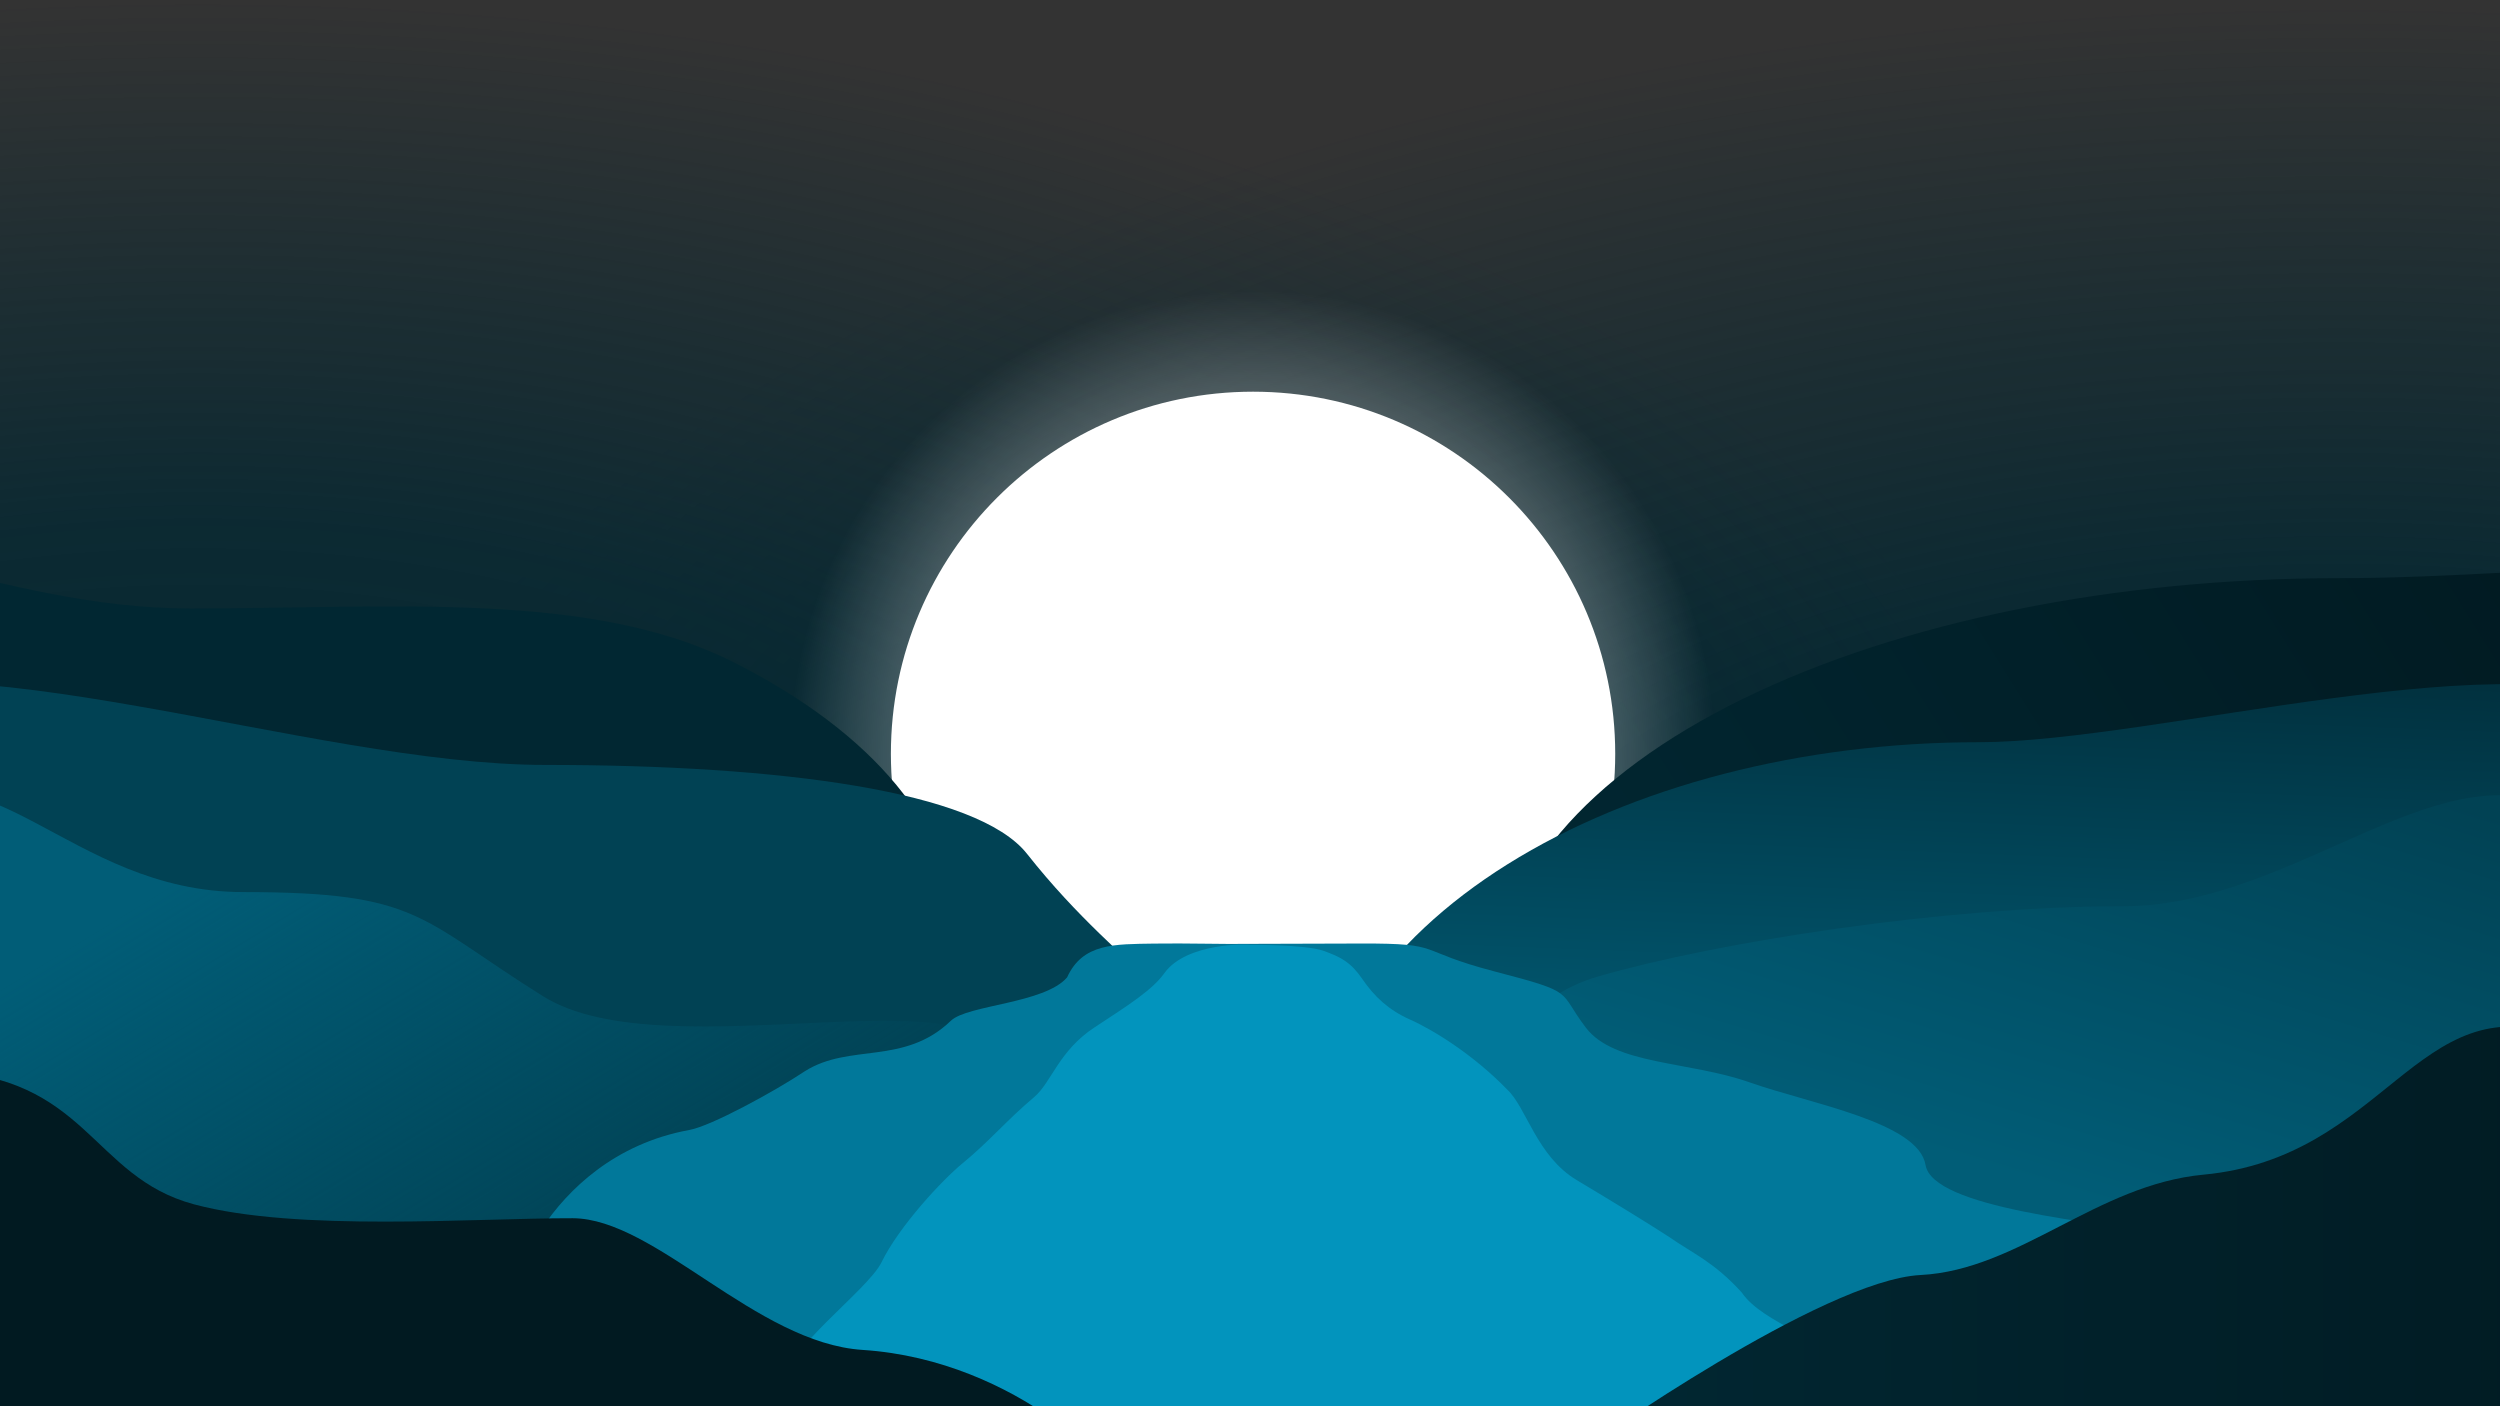 <?xml version="1.0" encoding="UTF-8" standalone="no"?>
<svg
   xmlns:dc="http://purl.org/dc/elements/1.1/"
   xmlns:cc="http://creativecommons.org/ns#"
   xmlns:rdf="http://www.w3.org/1999/02/22-rdf-syntax-ns#"
   xmlns:svg="http://www.w3.org/2000/svg"
   xmlns="http://www.w3.org/2000/svg"
   xmlns:xlink="http://www.w3.org/1999/xlink"
   xmlns:sodipodi="http://sodipodi.sourceforge.net/DTD/sodipodi-0.dtd"
   xmlns:inkscape="http://www.inkscape.org/namespaces/inkscape"
   sodipodi:docname="Background.svg"
   id="svg872"
   version="1.1"
   viewBox="0 0 1600 900"
   inkscape:version="0.92.4 (5da689c313, 2019-01-14)">
  <rect x="0" y="0" width="1600" height="900" fill="#333333" stroke="none"/>
  <defs
     id="defs876">
    <linearGradient
       inkscape:collect="always"
       id="linearGradient4972">
      <stop
         style="stop-color:#012732;stop-opacity:1"
         offset="0"
         id="stop4968" />
      <stop
         style="stop-color:#011a21;stop-opacity:1"
         offset="1"
         id="stop4970" />
    </linearGradient>
    <linearGradient
       id="linearGradient4952"
       inkscape:collect="always">
      <stop
         id="stop4948"
         offset="0"
         style="stop-color:#015d77;stop-opacity:1;" />
      <stop
         id="stop4950"
         offset="1"
         style="stop-color:#012732;stop-opacity:1" />
    </linearGradient>
    <linearGradient
       inkscape:collect="always"
       id="linearGradient4936">
      <stop
         style="stop-color:#015d77;stop-opacity:1;"
         offset="0"
         id="stop4932" />
      <stop
         style="stop-color:#015d77;stop-opacity:0;"
         offset="1"
         id="stop4934" />
    </linearGradient>
    <linearGradient
       inkscape:collect="always"
       id="linearGradient4928">
      <stop
         style="stop-color:#015d77;stop-opacity:1;"
         offset="0"
         id="stop4924" />
      <stop
         style="stop-color:#014254;stop-opacity:1"
         offset="1"
         id="stop4926" />
    </linearGradient>
    <linearGradient
       id="linearGradient4882"
       inkscape:collect="always">
      <stop
         id="stop4878"
         offset="0"
         style="stop-color:#012732;stop-opacity:1;" />
      <stop
         style="stop-color:#012732;stop-opacity:0.78;"
         offset="0.438"
         id="stop4884" />
      <stop
         id="stop4880"
         offset="1"
         style="stop-color:#012732;stop-opacity:0;" />
    </linearGradient>
    <linearGradient
       inkscape:collect="always"
       id="linearGradient4873">
      <stop
         style="stop-color:#012732;stop-opacity:1;"
         offset="0"
         id="stop4869" />
      <stop
         id="stop4886"
         offset="0.428"
         style="stop-color:#012732;stop-opacity:0.8;" />
      <stop
         style="stop-color:#012732;stop-opacity:0;"
         offset="1"
         id="stop4871" />
    </linearGradient>
    <linearGradient
       inkscape:collect="always"
       id="linearGradient4845">
      <stop
         style="stop-color:#ffffff;stop-opacity:1;"
         offset="0"
         id="stop4841" />
      <stop
         style="stop-color:#ffffff;stop-opacity:0;"
         offset="1"
         id="stop4843" />
    </linearGradient>
    <radialGradient
       inkscape:collect="always"
       xlink:href="#linearGradient4845"
       id="radialGradient4847"
       cx="801.956"
       cy="482.466"
       fx="801.956"
       fy="482.466"
       r="320.621"
       gradientUnits="userSpaceOnUse"
       gradientTransform="matrix(0.924,0,0,0.924,60.601,36.458)" />
    <radialGradient
       inkscape:collect="always"
       xlink:href="#linearGradient4882"
       id="radialGradient4865"
       cx="126.795"
       cy="595.531"
       fx="126.795"
       fy="595.531"
       r="580.671"
       gradientTransform="matrix(2.044,0,0,1.028,-132.395,-16.655)"
       gradientUnits="userSpaceOnUse" />
    <radialGradient
       inkscape:collect="always"
       xlink:href="#linearGradient4873"
       id="radialGradient4875"
       cx="1496.5"
       cy="633.489"
       fx="1496.5"
       fy="633.489"
       r="713.707"
       gradientTransform="matrix(1.809,0,0,0.885,-1210.218,73.092)"
       gradientUnits="userSpaceOnUse" />
    <linearGradient
       inkscape:collect="always"
       xlink:href="#linearGradient4928"
       id="linearGradient4930"
       x1="1260.256"
       y1="744.788"
       x2="1351.938"
       y2="446.124"
       gradientUnits="userSpaceOnUse" />
    <linearGradient
       inkscape:collect="always"
       xlink:href="#linearGradient4936"
       id="linearGradient4938"
       x1="177.674"
       y1="524.019"
       x2="363.424"
       y2="829.295"
       gradientUnits="userSpaceOnUse" />
    <linearGradient
       inkscape:collect="always"
       xlink:href="#linearGradient4952"
       id="linearGradient4946"
       x1="1280.869"
       y1="711.823"
       x2="1294.438"
       y2="362.935"
       gradientUnits="userSpaceOnUse" />
    <linearGradient
       inkscape:collect="always"
       xlink:href="#linearGradient4972"
       id="linearGradient4974"
       x1="1061.199"
       y1="737.701"
       x2="1657.098"
       y2="365.242"
       gradientUnits="userSpaceOnUse" />
    <linearGradient
       inkscape:collect="always"
       xlink:href="#linearGradient4972"
       id="linearGradient4990"
       x1="1015.972"
       y1="826.96"
       x2="1736.36"
       y2="826.96"
       gradientUnits="userSpaceOnUse" />
  </defs>
  <sodipodi:namedview
     pagecolor="#ffffff"
     bordercolor="#666666"
     borderopacity="1"
     objecttolerance="10"
     gridtolerance="10"
     guidetolerance="10"
     inkscape:pageopacity="0"
     inkscape:pageshadow="2"
     inkscape:window-width="1920"
     inkscape:window-height="1017"
     id="namedview874"
     showgrid="false"
     inkscape:zoom="0.61911127"
     inkscape:cx="862.8676"
     inkscape:cy="714.6572"
     inkscape:window-x="1672"
     inkscape:window-y="-8"
     inkscape:window-maximized="1"
     inkscape:current-layer="layer3"
     showguides="true"
     inkscape:guide-bbox="true"
     inkscape:snap-midpoints="true"
     inkscape:snap-nodes="true"
     inkscape:snap-intersection-paths="true">
    <sodipodi:guide
       position="268.126,297.2"
       orientation="0,1"
       id="guide4741"
       inkscape:locked="false" />
    <sodipodi:guide
       position="950,600"
       orientation="0,1"
       id="guide4743"
       inkscape:locked="false" />
    <sodipodi:guide
       position="800,300"
       orientation="1,0"
       id="guide4747"
       inkscape:locked="false" />
  </sodipodi:namedview>
  <g
     inkscape:groupmode="layer"
     id="layer1"
     inkscape:label="Background"
     style="display:none">
    <rect
       width="1600"
       height="900"
       id="rect846"
       style="fill:#011a21;fill-opacity:1"
       x="0"
       y="0" />
    <path
       inkscape:connector-curvature="0"
       style="opacity:1;fill:#012732;fill-opacity:1;stroke:none;stroke-width:1;stroke-linecap:round;stroke-linejoin:round;stroke-miterlimit:4;stroke-dasharray:none;stroke-opacity:1;paint-order:normal"
       d="M 8.21,-172.393 H 108.718 v 90.228 H 8.21 Z"
       id="rect4584" />
    <path
       style="opacity:1;fill:#0294bd;fill-opacity:1;stroke:none;stroke-width:1;stroke-linecap:round;stroke-linejoin:round;stroke-miterlimit:4;stroke-dasharray:none;stroke-opacity:1;paint-order:normal"
       d="m 411.383,-172.393 h 100.508 v 90.228 H 411.383 Z"
       id="rect4586"
       inkscape:connector-curvature="0" />
    <g
       transform="translate(-52.323,59.46)"
       id="g4602">
      <path
         id="path4596"
         style="opacity:1;fill:#01789a;fill-opacity:1;stroke:none;stroke-width:1;stroke-linecap:round;stroke-linejoin:round;stroke-miterlimit:4;stroke-dasharray:none;stroke-opacity:1;paint-order:normal"
         d="m 362.056,-231.853 c 0,0 101.65,0 101.65,0 0,0 0,90.228 0,90.228 0,0 -101.65,0 -101.65,0 0,0 0,-90.228 0,-90.228"
         inkscape:connector-curvature="0" />
      <path
         id="path4598"
         style="opacity:1;fill:#015d77;fill-opacity:1;stroke:none;stroke-width:1;stroke-linecap:round;stroke-linejoin:round;stroke-miterlimit:4;stroke-dasharray:none;stroke-opacity:1;paint-order:normal"
         d="m 261.548,-231.853 c 0,0 100.508,0 100.508,0 0,0 0,90.228 0,90.228 0,0 -100.508,0 -100.508,0 0,0 0,-90.228 0,-90.228"
         inkscape:connector-curvature="0" />
      <path
         id="path4600"
         style="opacity:1;fill:#014254;fill-opacity:1;stroke:none;stroke-width:1;stroke-linecap:round;stroke-linejoin:round;stroke-miterlimit:4;stroke-dasharray:none;stroke-opacity:1;paint-order:normal"
         d="m 161.041,-231.853 c 0,0 100.508,0 100.508,0 0,0 0,90.228 0,90.228 0,0 -100.508,0 -100.508,0 0,0 0,-90.228 0,-90.228"
         inkscape:connector-curvature="0" />
    </g>
    <path
       id="path4770"
       d="M -92.298,-172.393 H 8.21 v 90.228 H -92.298 Z"
       style="opacity:1;fill:#011a21;fill-opacity:1;stroke:none;stroke-width:1;stroke-linecap:round;stroke-linejoin:round;stroke-miterlimit:4;stroke-dasharray:none;stroke-opacity:1;paint-order:normal"
       inkscape:connector-curvature="0" />
  </g>
  <g
     inkscape:groupmode="layer"
     id="layer3"
     inkscape:label="Design L#1"
     style="display:inline">
    <ellipse
       style="opacity:1;fill:url(#radialGradient4875);fill-opacity:1;stroke:none;stroke-width:1;stroke-linecap:round;stroke-linejoin:round;stroke-miterlimit:4;stroke-dasharray:none;stroke-opacity:1;paint-order:normal"
       id="ellipse4867"
       cx="1496.5"
       cy="633.489"
       rx="1290.882"
       ry="631.359" />
    <ellipse
       id="ellipse4849"
       style="opacity:1;fill:url(#radialGradient4865);fill-opacity:1;stroke:none;stroke-width:1;stroke-linecap:round;stroke-linejoin:round;stroke-miterlimit:4;stroke-dasharray:none;stroke-opacity:1;paint-order:normal"
       ry="596.911"
       rx="1186.989"
       cy="595.531"
       cx="126.795" />
    <circle
       r="296.393"
       cy="482.466"
       cx="801.956"
       id="circle4823"
       style="opacity:1;fill:url(#radialGradient4847);fill-opacity:1;stroke:none;stroke-width:1;stroke-linecap:round;stroke-linejoin:round;stroke-miterlimit:4;stroke-dasharray:none;stroke-opacity:1;paint-order:normal" />
    <circle
       style="opacity:1;fill:#ffffff;fill-opacity:1;stroke:none;stroke-width:1;stroke-linecap:round;stroke-linejoin:round;stroke-miterlimit:4;stroke-dasharray:none;stroke-opacity:1;paint-order:normal"
       id="path4817"
       cx="801.956"
       cy="482.466"
       r="231.784" />
    <path
       style="opacity:1;fill:url(#linearGradient4974);fill-opacity:1;stroke:none;stroke-width:1;stroke-linecap:round;stroke-linejoin:round;stroke-miterlimit:4;stroke-dasharray:none;stroke-opacity:1;paint-order:normal"
       d="m 2035.176,633.489 c 0,69.874 -56.753,136.887 -157.774,186.295 -101.021,49.409 -238.035,77.166 -380.901,77.166 -142.866,0 -279.88,-27.757 -380.901,-77.166 -101.021,-49.409 -157.774,-116.421 -157.774,-186.295 10e-6,-69.874 56.753,-136.887 157.774,-186.295 101.021,-49.409 238.035,-77.166 380.901,-77.166 142.866,0 291.301,-28.207 392.322,21.202 101.021,49.409 146.353,172.386 146.353,242.26 z"
       id="ellipse4795"
       inkscape:connector-curvature="0"
       sodipodi:nodetypes="sssssssss" />
    <path
       style="opacity:1;fill:url(#linearGradient4946);fill-opacity:1;stroke:none;stroke-width:1;stroke-linecap:round;stroke-linejoin:round;stroke-miterlimit:4;stroke-dasharray:none;stroke-opacity:1;paint-order:normal"
       d="m 1692.749,741.709 c 0,70.731 -44.926,138.565 -124.895,188.58 -79.969,50.014 -188.43,78.112 -301.523,78.112 -113.093,0 -221.554,-28.098 -301.523,-78.112 C 884.84,880.274 839.914,812.44 839.914,741.709 c 0,-70.731 44.926,-138.565 124.895,-188.58 79.969,-50.014 188.43,-78.112 301.523,-78.112 113.093,-10e-6 349.473,-68.983 429.442,-18.969 79.969,50.014 -3.024,214.93 -3.024,285.661 z"
       id="path4791"
       inkscape:connector-curvature="0"
       sodipodi:nodetypes="sssssssss" />
    <path
       style="opacity:1;fill:#012732;fill-opacity:1;stroke:none;stroke-width:1;stroke-linecap:round;stroke-linejoin:round;stroke-miterlimit:4;stroke-dasharray:none;stroke-opacity:1;paint-order:normal"
       d="m 610.553,595.531 c 0,64.52 -50.967,126.397 -141.689,172.019 -90.722,45.622 -213.768,71.253 -342.069,71.253 -128.301,0 -251.346,-25.63 -342.069,-71.253 -90.722,-45.622 -141.689,-107.499 -141.689,-172.019 0,-64.52 80.041,-179.699 170.763,-225.321 90.722,-45.622 179.848,19.2 308.149,19.2 128.301,0 256.192,-11.52 346.914,34.102 90.722,45.622 141.689,107.499 141.689,172.019 z"
       id="ellipse4799"
       inkscape:connector-curvature="0"
       sodipodi:nodetypes="sssssssss" />
    <path
       style="opacity:1;fill:#014254;fill-opacity:1;stroke:none;stroke-width:1;stroke-linecap:round;stroke-linejoin:round;stroke-miterlimit:4;stroke-dasharray:none;stroke-opacity:1;paint-order:normal"
       d="m 776.92,711.019 c 0,69.018 -59.901,135.208 -166.526,184.011 -106.625,48.803 -251.24,76.22 -402.03,76.22 -150.791,0 -295.405,-27.417 -402.03,-76.22 -106.625,-48.803 -166.526,-114.994 -166.526,-184.011 0,-69.018 114.819,-211.124 221.444,-259.926 106.625,-48.803 336.846,38.461 487.637,38.461 150.791,0 276.664,16.731 308.348,56.837 65.234,82.575 119.685,95.611 119.685,164.629 z"
       id="ellipse4797"
       inkscape:connector-curvature="0"
       sodipodi:nodetypes="sssssssss" />
    <path
       style="opacity:1;fill:url(#linearGradient4938);fill-opacity:1;stroke:none;stroke-width:1;stroke-linecap:round;stroke-linejoin:round;stroke-miterlimit:4;stroke-dasharray:none;stroke-opacity:1;paint-order:normal"
       d="m 642.857,686.791 c 2e-5,70.731 -115.996,20.654 -116.819,99.743 -0.982,94.316 -261.115,61.96 -374.208,61.96 -113.093,0 -219.939,198.033 -299.908,148.018 -79.969,-50.014 -124.895,-117.849 -124.895,-188.58 0,-70.731 106.304,-238.709 186.273,-288.723 79.969,-50.014 129.336,51.727 242.429,51.727 113.093,0 111.909,16.677 191.878,66.691 79.969,50.014 295.249,-21.567 295.249,49.164 z"
       id="ellipse4821"
       inkscape:connector-curvature="0"
       sodipodi:nodetypes="sssssssss" />
    <path
       style="opacity:1;fill:url(#linearGradient4930);fill-opacity:1;stroke:none;stroke-width:1;stroke-linecap:round;stroke-linejoin:round;stroke-miterlimit:4;stroke-dasharray:none;stroke-opacity:1;paint-order:normal"
       d="m 1784.817,846.698 c 0,70.731 -44.926,138.565 -124.895,188.58 -79.969,50.014 -188.43,78.112 -301.523,78.112 -113.093,0 -221.554,-28.098 -301.523,-78.112 -79.969,-50.014 -124.895,-117.849 -124.895,-188.58 0,-70.731 0.042,-195.432 90.631,-221.702 76.543,-22.196 222.694,-44.99 335.787,-44.99 113.093,-10e-6 207.848,-107.816 287.817,-57.801 79.969,50.014 138.6,253.762 138.6,324.493 z"
       id="ellipse4819"
       inkscape:connector-curvature="0"
       sodipodi:nodetypes="sssssssss" />
    <path
       style="fill:#01789a;fill-opacity:1;stroke:none;stroke-width:1px;stroke-linecap:butt;stroke-linejoin:miter;stroke-opacity:1"
       d="m 800,604.069 c -16.32,0.289 -41.067,-0.507 -61.317,-0.176 -25.401,0.415 -45.692,-0.36 -55.746,21.637 -14.502,16.823 -63.732,17.533 -74.362,27.739 -30.008,28.81 -64.615,14.139 -93.407,32.273 -19.878,13.251 -60.17,35.117 -73.82,37.602 -48.449,8.822 -78.199,38.676 -94.297,62.676 0,0 -106.141,42.756 -111.852,58.746 -5.711,15.99 16.237,58.746 34.512,85.015 18.274,26.269 1018.614,4.683 1018.614,4.683 0,0 119.924,15.99 98.223,-23.985 -21.701,-39.975 70.496,-109.888 11.105,-119.025 -59.391,-9.137 -160.744,-18.274 -165.312,-45.685 -4.569,-27.411 -73.631,-39.11 -112.464,-52.815 -38.833,-13.706 -86.64,-11.063 -104.914,-35.048 -18.274,-23.985 -5.515,-22.174 -58.053,-35.879 -52.538,-13.706 -31.53,-18.136 -86.035,-17.972 L 800,604.069"
       id="path4761"
       inkscape:connector-curvature="0"
       sodipodi:nodetypes="cscscscsscsscssssc" />
    <path
       style="display:inline;fill:#0294bd;fill-opacity:1;stroke:none;stroke-width:1px;stroke-linecap:butt;stroke-linejoin:miter;stroke-opacity:1"
       d="m 800,604.725 c -0.977,-0.547 -40.626,-1.626 -54.759,18.036 -7.606,10.582 -21.769,19.745 -44.659,34.711 -23.028,15.056 -27.679,35.397 -38.717,44.667 -17.105,14.366 -29.412,28.976 -45.685,42.259 -13.279,10.839 -40.954,40.734 -51.967,63.388 -8.95,18.411 -64.96,57.897 -62.676,79.598 2.284,21.701 55.823,34.615 46.686,38.042 -9.137,3.426 630.457,-3.997 630.457,-3.997 0,0 -11.876,-36.307 -9.02,-50.012 2.855,-13.706 -40.968,-23.591 -54.939,-44.214 -18.009,-19.815 -31.564,-25.064 -46.256,-35.406 -14.086,-9.131 -33.693,-21.129 -59.391,-36.548 -25.698,-15.419 -32.104,-46.528 -44.518,-57.989 -21.298,-21.961 -46.812,-37.921 -62.271,-44.802 -13.694,-6.096 -22.843,-14.848 -30.266,-25.698 -7.424,-10.85 -13.674,-14.229 -25.127,-18.274 C 835.438,604.44 800,604.725 800,604.725"
       id="path4763"
       inkscape:connector-curvature="0"
       sodipodi:nodetypes="csssssssccccscsssc" />
    <path
       style="fill:url(#linearGradient4990);fill-opacity:1.0;stroke:none;stroke-width:1px;stroke-linecap:butt;stroke-linejoin:miter;stroke-opacity:1"
       d="m 1015.972,925.843 c 0,0 150.215,-106.604 213.209,-109.835 62.994,-3.23 112.733,-57.82 181,-64.217 116.478,-10.915 137.095,-121.311 228.458,-88.825 22.683,8.065 32.708,27.863 32.708,27.863 l 65.013,262.473 -634.781,43.611 z"
       id="path4766"
       inkscape:connector-curvature="0"
       sodipodi:nodetypes="cssscccc" />
    <path
       inkscape:connector-curvature="0"
       id="path4768"
       d="m 707.303,946.841 c 14.213,-0.677 -54.74,-76.375 -155.192,-82.887 -68.29,-4.427 -132.834,-84.176 -185.619,-84.288 -63.076,-0.134 -176.059,8.884 -242.283,-8.884 -66.224,-17.767 -67.839,-82.376 -164.752,-85.607 -40.23,-5.875 -26.627,210.232 -38.765,316.583 l 650.933,27.459 z"
       style="fill:#011a21;fill-opacity:1;stroke:none;stroke-width:1px;stroke-linecap:butt;stroke-linejoin:miter;stroke-opacity:1"
       sodipodi:nodetypes="cssscccc" />
    <path
       style="fill:none;stroke:none;stroke-width:1px;stroke-linecap:butt;stroke-linejoin:miter;stroke-opacity:1"
       d="m 998.283,635.544 0.887,0.677 -6.02,3.338 -0.775,-0.719 5.907,-3.295"
       id="path4917"
       inkscape:connector-curvature="0" />
  </g>
  <g
     inkscape:groupmode="layer"
     id="layer4"
     inkscape:label="CutOut"
     style="display:inline"
     sodipodi:insensitive="true">
    <path
       style="display:inline;fill:#ffffff;fill-opacity:1;stroke-width:1"
       d="M -1447.236,-814.07 V 1714.07 H 3047.236 V -814.07 Z M 0,0 H 1600 V 900 H 0 Z"
       id="rect4778"
       inkscape:connector-curvature="0" />
  </g>
</svg>

